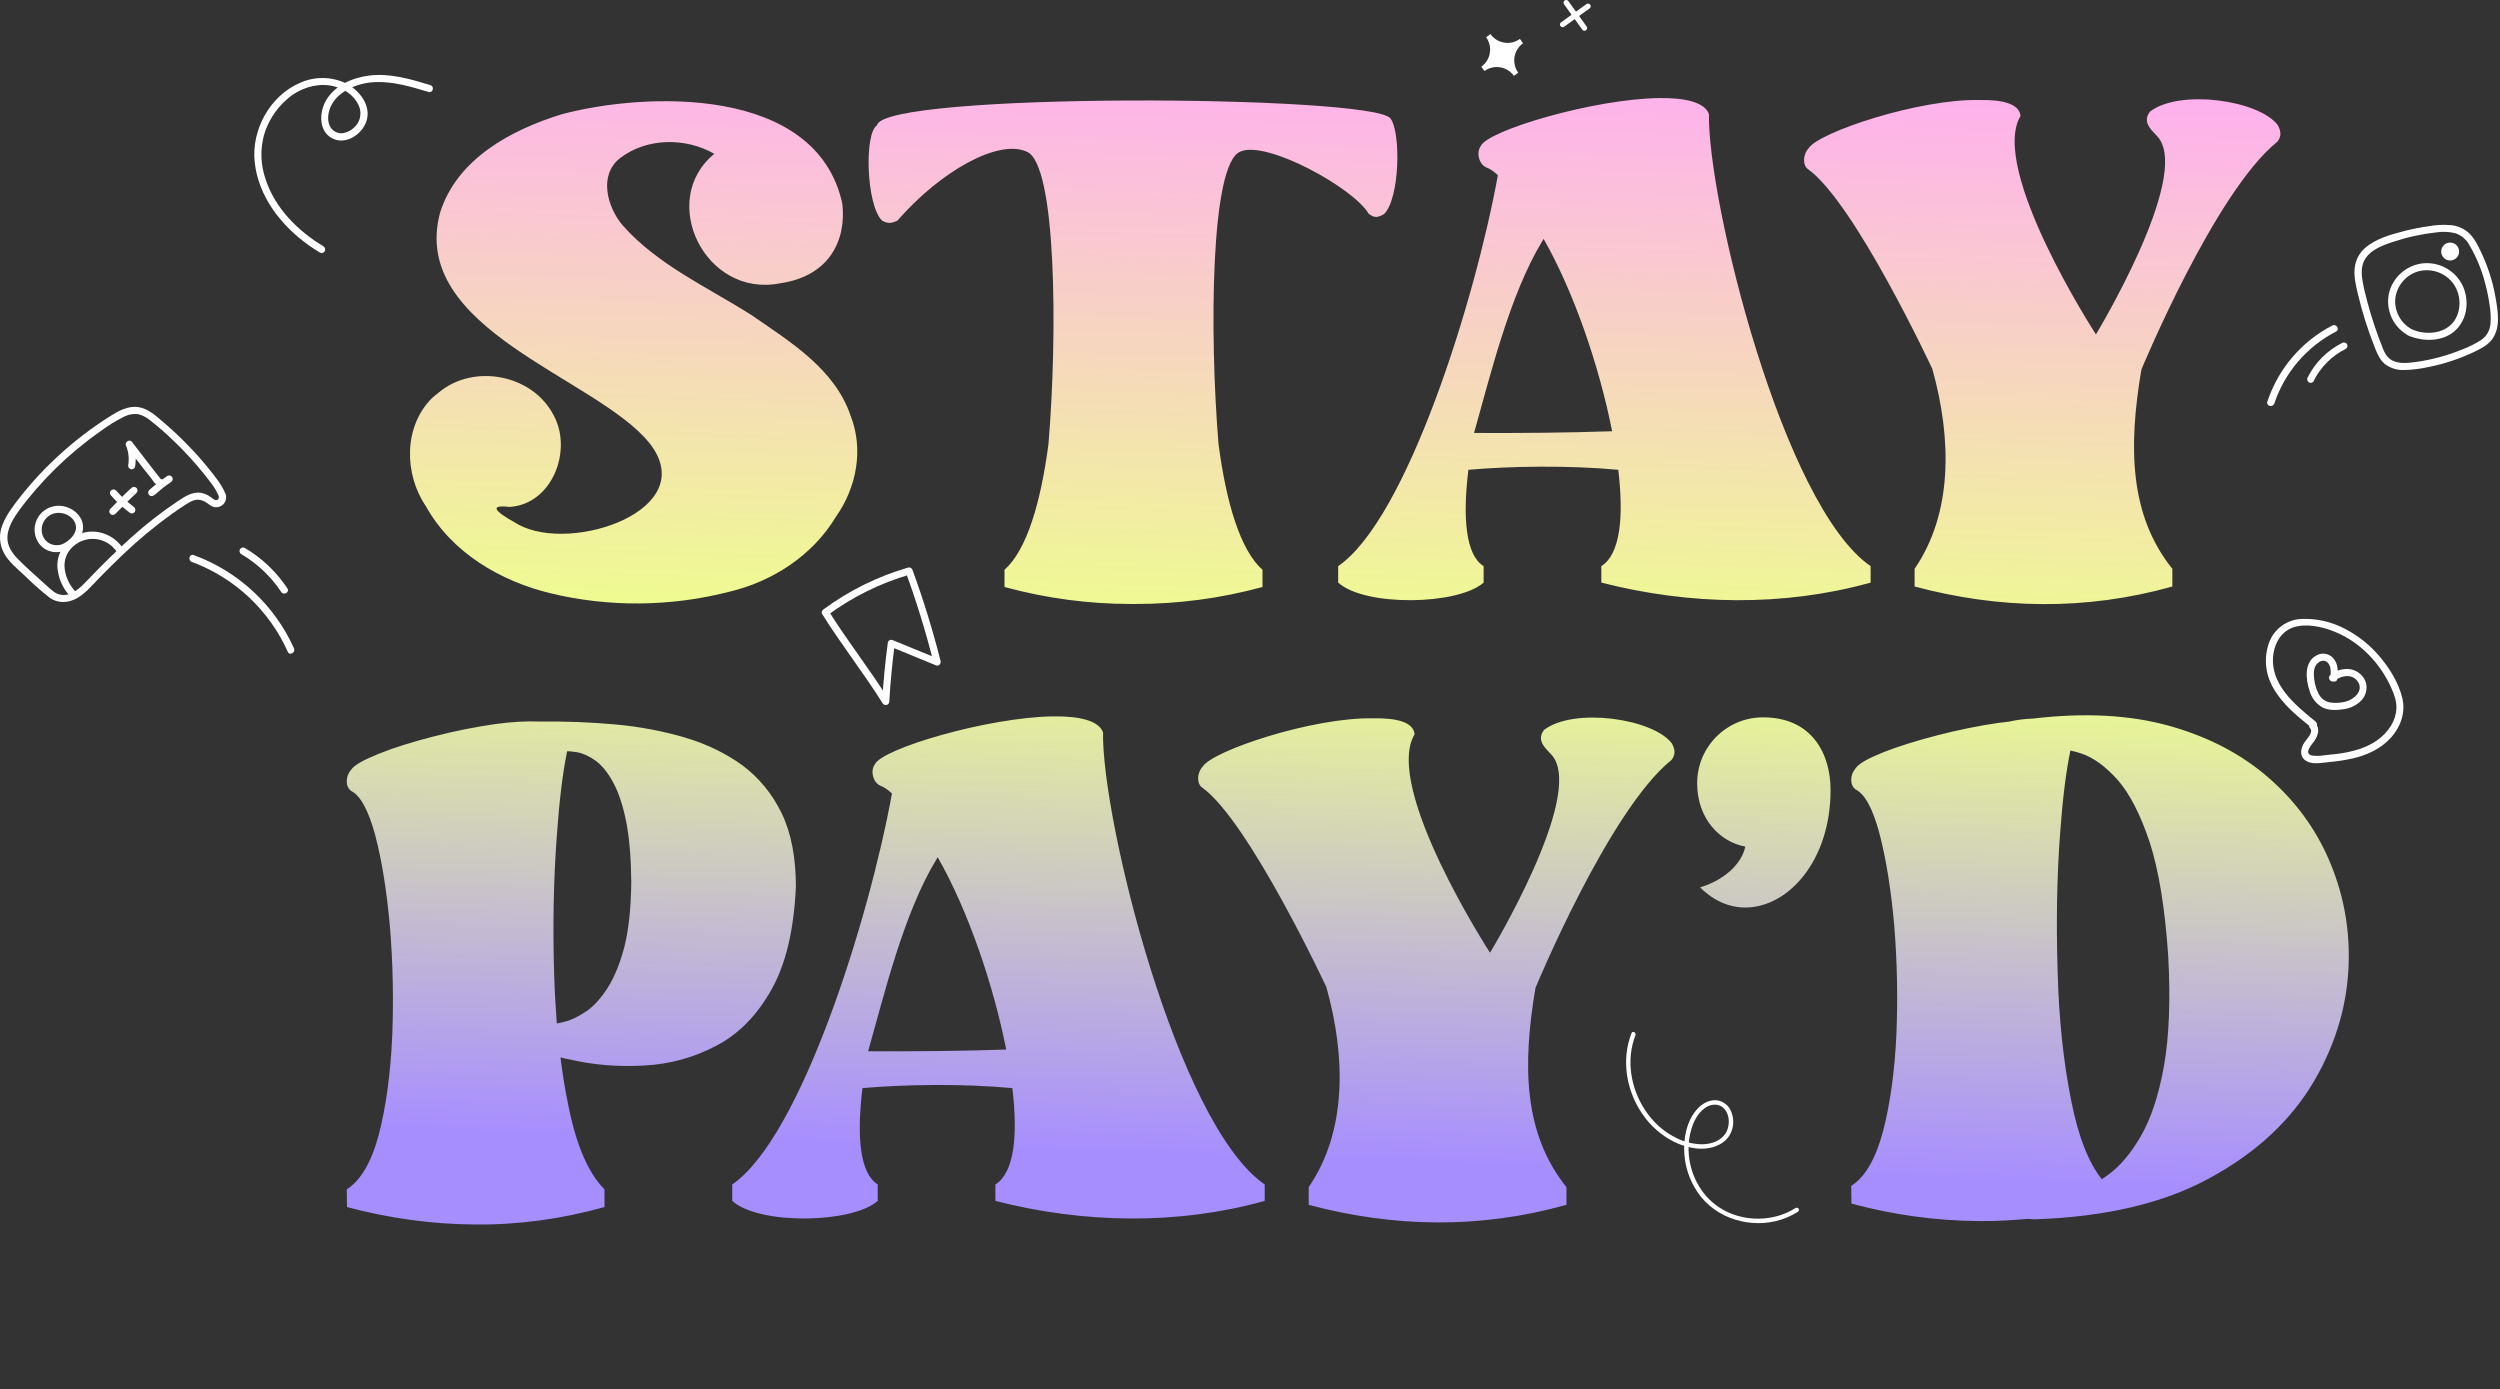 <svg width="934" height="519" viewBox="0 0 934 519" fill="none" xmlns="http://www.w3.org/2000/svg">
<rect x="0" y="0" width="934" height="519" fill="#333333" stroke="none"/>
<path d="M161.395 148.717C150.746 159.365 150.93 177.082 159.1 189.107C168.738 206.457 187.006 217.197 205.916 221.695C227.58 226.928 250.621 226.652 272.193 221.145C288.625 217.289 303.588 207.559 312.309 193.055C320.02 182.131 322.773 167.811 317.725 155.143C311.758 137.701 295.051 127.604 280.73 117.689C264.207 107.225 245.664 98.963 232.537 84.092C226.846 77.299 223.541 65.365 231.711 59.031C241.717 51.412 256.129 51.32 266.869 57.471C245.664 74.82 263.381 111.355 291.379 105.848C309.922 103.186 316.256 89.691 314.695 76.106C305.057 31.676 240.707 34.43 209.863 42.691C191.045 48.475 170.758 59.307 164.424 79.41C152.674 123.105 222.807 141.006 242.543 165.424C262.463 190.393 213.627 206.916 193.707 195.992C189.393 193.514 179.662 188.189 190.402 189.383C206.375 188.373 213.994 168.178 206.834 155.143C199.031 139.904 177 135.682 163.965 146.605L162.68 147.615L161.395 148.717ZM327.639 46.822C322.865 49.76 323.6 76.473 329.475 82.348C331.77 83.816 333.514 83.266 335.258 82.439C351.414 63.897 372.986 51.871 383.543 56.645C394.742 60.959 395.109 124.85 391.713 165.883C388.867 187.455 383.727 205.355 375.281 212.883V219.309C391.162 223.623 406.951 225.643 422.648 225.643C422.924 225.643 423.199 225.643 423.475 225.643C423.75 225.643 424.025 225.643 424.301 225.643C439.998 225.643 455.787 223.623 471.668 219.309V212.883C463.223 205.355 458.082 187.455 455.236 165.883C451.84 124.85 452.207 60.959 463.406 56.645C473.045 52.238 505.816 70.231 511.416 79.961C512.793 80.695 513.803 81.981 517.107 79.961C522.982 74.086 523.441 49.576 519.494 44.252C512.885 35.44 329.842 34.338 327.639 46.822ZM620.012 36.633C595.594 36.908 555.57 48.75 553.184 54.625C551.439 57.103 552.541 61.234 555.203 62.52C556.58 62.978 558.049 63.988 559.609 65.457C551.072 112.365 525.553 193.973 499.941 211.506V217.656C510.039 226.744 544.738 226.102 554.285 217.656V211.506C547.584 207.375 546.391 193.422 548.594 175.521C564.016 174.145 586.047 173.777 604.59 175.521C606.701 193.146 605.324 207.1 598.256 211.506V217.656C631.211 226.102 666.277 226.744 698.865 217.656V211.506C666.002 189.016 637.912 74.728 638.463 42.6C636.811 38.193 629.65 36.541 620.012 36.633ZM576.684 89.232C588.066 109.152 597.521 136.967 602.295 161.109C586.506 161.66 567.596 161.844 550.705 161.752C556.58 141.098 563.924 110.162 576.316 89.875C576.408 89.691 576.592 89.508 576.684 89.232ZM739.439 37.367C716.766 36.908 679.404 49.484 675.732 55.359C673.438 57.838 673.438 61.877 675.549 63.254C692.99 75.83 721.906 137.793 721.906 137.793C729.25 164.047 729.525 191.77 715.297 212.516V219.125C746.967 227.57 779.188 228.213 811.592 219.125V212.516C795.619 192.596 795.068 167.26 800.025 138.068C800.025 138.068 827.473 71.699 850.789 52.973C851.982 51.504 852.625 49.668 850.973 46.73C843.996 37.459 814.438 33.145 803.238 41.682C799.842 46.088 804.707 49.209 806.451 51.504C818.293 66.742 783.043 124.941 783.043 124.941C783.043 124.941 743.02 63.254 754.861 43.334C754.494 38.836 748.252 37.184 739.439 37.367ZM208.027 382.379C207.568 376.32 207.201 370.078 207.018 363.561C206.467 345.385 206.834 328.311 208.027 312.246C208.945 299.211 210.23 288.654 211.883 280.668C213.076 280.668 214.27 280.852 215.646 281.035C217.941 281.494 220.328 282.596 222.715 284.34C225.01 286.084 227.213 288.838 229.141 292.418C231.068 295.998 232.721 300.863 233.914 306.83C235.107 312.797 235.75 320.324 235.842 329.32C235.75 338.959 234.924 346.945 233.363 353.371C231.711 359.797 229.6 364.938 227.121 368.885C224.643 372.832 221.98 375.77 219.227 377.697C216.381 379.625 213.719 381.002 211.24 381.645C210.047 381.92 209.037 382.195 208.027 382.379ZM201.418 269.561C196.828 269.377 191.412 269.652 185.262 270.479C177.551 271.58 169.748 273.141 161.945 275.16C154.051 277.18 147.258 279.291 141.566 281.586C135.875 283.881 132.387 285.809 131.193 287.553C130.092 288.838 129.541 290.307 129.541 291.867C129.541 293.428 130.092 294.621 131.102 295.447C134.59 297.1 137.619 302.607 140.189 312.062C142.668 321.518 144.504 332.9 145.697 346.395C146.799 359.889 147.074 373.566 146.523 387.336C145.881 401.197 144.229 413.314 141.566 423.688C138.812 434.152 134.773 441.037 129.541 444.342L129.633 450.951C145.422 455.174 161.395 457.377 177.459 457.469C193.523 457.652 209.68 455.449 225.836 450.951V444.342C219.777 438.283 215.279 427.818 212.342 413.039C211.148 407.256 210.139 401.289 209.404 395.047C210.506 395.322 211.516 395.598 212.709 395.781C221.705 397.893 230.977 398.627 240.615 398.076C250.162 397.617 259.158 395.139 267.512 390.732C275.865 386.418 282.75 379.441 288.166 369.803C293.582 360.256 296.611 347.404 297.346 331.34C297.346 320.416 295.602 311.236 292.021 303.801C288.441 296.457 283.484 290.49 277.334 285.9C271.092 281.402 263.932 277.914 255.854 275.527C247.684 273.141 239.055 271.488 229.967 270.662C220.879 269.836 211.607 269.469 202.152 269.561H201.418ZM393.641 267.633C369.223 267.908 329.199 279.75 326.812 285.625C325.068 288.104 326.17 292.234 328.832 293.52C330.209 293.979 331.678 294.988 333.238 296.457C324.701 343.365 299.182 424.973 273.57 442.506V448.656C283.668 457.744 318.367 457.102 327.914 448.656V442.506C321.213 438.375 320.02 424.422 322.223 406.521C337.645 405.145 359.676 404.777 378.219 406.521C380.33 424.146 378.953 438.1 371.885 442.506V448.656C404.84 457.102 439.906 457.744 472.494 448.656V442.506C439.631 420.016 411.541 305.729 412.092 273.6C410.439 269.193 403.279 267.541 393.641 267.633ZM350.312 320.232C361.695 340.152 371.15 367.967 375.924 392.109C360.135 392.66 341.225 392.844 324.334 392.752C330.209 372.098 337.553 341.162 349.945 320.875C350.037 320.691 350.221 320.508 350.312 320.232ZM513.068 268.367C490.395 267.908 453.033 280.484 449.361 286.359C447.066 288.838 447.066 292.877 449.178 294.254C466.619 306.83 495.535 368.793 495.535 368.793C502.879 395.047 503.154 422.77 488.926 443.516V450.125C520.596 458.57 552.816 459.213 585.221 450.125V443.516C569.248 423.596 568.697 398.26 573.654 369.068C573.654 369.068 601.102 302.699 624.418 283.973C625.611 282.504 626.254 280.668 624.602 277.73C617.625 268.459 588.066 264.145 576.867 272.682C573.471 277.088 578.336 280.209 580.08 282.504C591.922 297.742 556.672 355.941 556.672 355.941C556.672 355.941 516.648 294.254 528.49 274.334C528.123 269.836 521.881 268.184 513.068 268.367ZM658.658 268C645.072 268 634.057 279.016 634.057 292.602C634.057 306.188 642.869 314.633 652.049 316.285C650.58 323.17 643.695 328.953 635.158 331.523C640.299 336.664 646.174 339.051 652.049 339.051C668.021 339.051 683.902 321.609 683.902 295.172C683.902 281.678 677.018 268 658.658 268ZM785.246 440.578C780.289 434.336 776.525 424.789 773.955 411.938C770.926 397.158 769.182 380.727 768.723 362.643C768.172 344.559 768.447 327.576 769.641 311.604C770.559 298.752 771.844 288.379 773.496 280.393C774.781 280.668 776.158 281.035 777.535 281.494C782.033 282.963 786.531 286.268 791.121 291.316C795.619 296.457 799.658 304.26 803.146 314.725C806.543 325.281 808.838 339.326 810.031 356.951C810.949 373.475 810.398 387.244 808.471 398.168C806.543 409.092 803.605 417.904 799.842 424.422C796.078 430.939 791.947 435.805 787.449 439.018C786.623 439.568 785.98 440.119 785.246 440.578ZM750.73 269.561C749.445 269.744 748.252 269.928 746.967 270.02C739.348 271.121 731.637 272.682 723.834 274.701C716.031 276.721 709.238 278.832 703.639 281.035C697.947 283.33 694.459 285.258 693.266 287.002C692.164 288.379 691.613 289.756 691.613 291.316C691.613 292.877 692.164 294.07 693.174 294.896C696.662 296.549 699.691 302.057 702.17 311.42C704.648 320.875 706.484 332.258 707.678 345.66C708.779 359.062 709.055 372.648 708.504 386.326C707.861 400.096 706.209 412.121 703.547 422.494C700.793 432.867 696.846 439.752 691.613 443.057L691.705 449.666C707.402 453.889 723.283 456.092 739.348 456.184C745.406 456.275 751.557 455.908 757.707 455.357L759.818 455.541C786.348 454.715 808.379 449.574 825.729 440.027C843.078 430.572 856.021 418.455 864.559 403.859C873.096 389.264 877.41 373.842 877.502 357.686C877.594 345.018 875.115 332.809 870.066 321.15C865.018 309.492 857.582 299.303 847.576 290.582C837.57 281.861 825.27 275.344 810.582 271.213C795.803 267.082 778.82 266.164 759.543 268.459C756.605 268.551 753.668 268.918 750.73 269.561Z" fill="url(#paint0_linear_74_400)"/>
<path d="M865.156 269.611C857.344 263.335 847.646 255.374 849.365 244.152C850.041 239.773 852.549 235.731 856.954 234.337C861.786 232.82 867.642 234.16 872.211 236C881.662 239.797 889.268 247.759 893.383 256.997C894.467 259.425 895.427 262.049 895.304 264.735C895.167 267.016 894.459 269.225 893.245 271.161C890.628 275.423 886.402 278.166 881.712 279.774C878.811 280.717 875.821 281.362 872.789 281.699C871.248 281.892 869.695 282.042 868.147 282.186C866.674 282.457 865.166 282.479 863.686 282.25C860.545 281.421 863.711 278.145 864.649 276.807C865.904 274.962 866.885 272.284 865.167 270.404C864.034 269.141 861.863 270.683 863.005 271.963C864.491 273.623 861.715 276.144 860.858 277.466C859.572 279.491 858.988 282.227 861.105 283.95C863.453 285.837 867.194 285 869.919 284.734C872.894 284.481 875.85 284.035 878.767 283.397C884.304 282.163 889.544 279.758 893.378 275.451C896.959 271.418 898.779 266.083 897.492 260.753C896.161 255.194 892.866 249.831 889.216 245.49C885.583 241.111 881.102 237.512 876.043 234.908C871.007 232.248 865.351 230.985 859.661 231.25C857.069 231.389 854.573 232.273 852.472 233.797C850.371 235.321 848.754 237.419 847.817 239.839C846.782 242.586 846.367 245.527 846.6 248.453C846.833 251.379 847.709 254.217 849.165 256.765C852.522 262.929 858.101 267.444 863.493 271.753C863.768 271.973 864.119 272.076 864.469 272.038C864.82 272 865.14 271.824 865.361 271.549C865.582 271.274 865.685 270.923 865.646 270.572C865.608 270.222 865.432 269.901 865.157 269.68L865.156 269.611Z" fill="white"/>
<path d="M872.227 254.301C874.789 252.256 879.015 251.594 880.994 254.832C883.049 258.187 879.418 261.293 876.455 262.095C874.559 262.609 872.579 262.735 870.634 262.466C869.711 262.316 868.835 261.951 868.079 261.401C867.323 260.851 866.707 260.13 866.28 259.298C865.374 257.565 864.8 255.678 864.589 253.734C864.362 252.051 864.292 250.086 865.195 248.595C865.993 247.304 867.775 246.246 869.202 247.2C871.079 248.457 870.81 251.253 870.61 253.172C870.402 254.846 873.058 255.275 873.237 253.566C873.505 250.997 873.6 248.176 871.846 246.073C871.116 245.16 870.088 244.53 868.943 244.295C867.797 244.06 866.605 244.233 865.573 244.785C860.7 247.258 861.423 253.771 862.845 258.084C863.572 260.691 865.288 262.91 867.629 264.268C869.933 265.46 872.841 265.364 875.334 264.991C877.912 264.718 880.32 263.573 882.158 261.744C882.971 260.893 883.562 259.855 883.878 258.721C884.194 257.588 884.225 256.393 883.97 255.244C883.593 253.952 882.871 252.788 881.881 251.876C880.89 250.964 879.67 250.34 878.351 250.072C876.988 249.838 875.589 249.904 874.254 250.266C872.919 250.629 871.679 251.278 870.62 252.169C869.287 253.235 870.839 255.391 872.185 254.324L872.227 254.301Z" fill="white"/>
<path d="M23.97 202.978C22.825 203.618 21.493 203.843 20.201 203.613C18.91 203.384 17.737 202.715 16.882 201.72C16.139 200.771 15.69 199.626 15.587 198.426C15.485 197.225 15.735 196.021 16.306 194.96C16.861 193.894 17.713 193.011 18.758 192.417C19.803 191.822 20.997 191.543 22.198 191.611C24.625 191.699 27.257 193.143 28.116 195.518C29.277 198.734 26.539 201.587 23.934 202.978C22.428 203.793 23.775 206.088 25.281 205.273C28.683 203.448 31.554 199.957 30.943 195.917C30.402 192.373 27.053 189.714 23.615 189.103C21.913 188.782 20.155 188.954 18.547 189.599C16.94 190.244 15.55 191.336 14.543 192.745C13.531 194.181 12.966 195.883 12.917 197.638C12.868 199.394 13.338 201.125 14.268 202.615C16.695 206.372 21.409 207.231 25.281 205.273C26.841 204.511 25.547 202.243 23.97 202.978Z" fill="white"/>
<path d="M27.895 220.674C25.849 218.399 24.55 215.55 24.174 212.514C23.974 211.016 24.136 209.492 24.648 208.07C25.16 206.648 26.006 205.371 27.116 204.344C28.247 203.257 29.601 202.429 31.084 201.917C32.568 201.405 34.144 201.222 35.706 201.38C37.267 201.539 38.775 202.035 40.125 202.834C41.475 203.634 42.635 204.718 43.525 206.01C44.473 207.419 46.776 206.09 45.82 204.672C42.364 199.578 35.621 197.159 29.818 199.498C26.976 200.627 24.585 202.66 23.013 205.284C21.566 207.813 21.091 210.784 21.675 213.639C22.23 216.967 23.738 220.064 26.017 222.552C27.186 223.802 29.065 221.914 27.895 220.674Z" fill="white"/>
<path d="M43.09 192C45.748 189.342 48.229 186.683 50.985 184.167C51.233 183.918 51.373 183.58 51.373 183.228C51.373 182.876 51.233 182.538 50.985 182.289C50.731 182.048 50.395 181.914 50.045 181.914C49.696 181.914 49.36 182.048 49.106 182.289C46.351 184.77 43.79 187.499 41.212 190.121C40.965 190.372 40.827 190.709 40.827 191.06C40.827 191.412 40.965 191.749 41.212 192C41.464 192.242 41.801 192.378 42.151 192.378C42.501 192.378 42.838 192.242 43.09 192Z" fill="white"/>
<path d="M41.496 185.133C43.617 187.55 45.994 189.73 48.584 191.636C48.89 191.811 49.253 191.86 49.594 191.77C49.936 191.681 50.228 191.461 50.409 191.158C50.575 190.851 50.618 190.492 50.529 190.155C50.44 189.818 50.226 189.527 49.931 189.341L49.47 188.952L49.275 188.81C49.426 188.916 49.275 188.81 49.204 188.748C48.92 188.526 48.628 188.296 48.318 188.057C47.724 187.569 47.14 187.055 46.546 186.533C45.421 185.489 44.351 184.389 43.339 183.237C43.088 182.99 42.751 182.852 42.399 182.852C42.048 182.852 41.711 182.99 41.46 183.237C41.22 183.49 41.085 183.826 41.085 184.176C41.085 184.525 41.22 184.861 41.46 185.115L41.496 185.133Z" fill="white"/>
<path d="M50.444 174.429C50.981 171.477 50.674 168.433 49.558 165.648L47.334 166.942L53.483 174.916L56.558 178.761C57.444 179.957 58.516 182.11 60.315 181.269C60.618 181.088 60.837 180.795 60.927 180.454C61.016 180.113 60.968 179.75 60.793 179.443C60.609 179.146 60.318 178.931 59.98 178.842C59.642 178.753 59.283 178.797 58.977 178.965L58.844 179.027L59.872 178.894C60.12 179.045 60.129 179 59.872 178.761L59.526 178.318L58.844 177.432L57.444 175.66L54.715 172.116L49.248 165.028C48.451 164 46.537 165.125 47.024 166.321C48.009 168.643 48.316 171.196 47.91 173.684C47.828 174.02 47.88 174.375 48.054 174.673C48.229 174.971 48.513 175.189 48.846 175.282C49.18 175.374 49.535 175.333 49.839 175.167C50.142 175.001 50.369 174.723 50.471 174.393L50.444 174.429Z" fill="white"/>
<path d="M57.648 185C58.667 184.114 59.712 183.228 60.793 182.342L60.979 182.191C61.148 182.058 60.837 182.297 60.979 182.191L61.369 181.89L62.202 181.269C62.769 180.862 63.336 180.463 63.912 180.073C64.203 179.889 64.411 179.6 64.493 179.265C64.574 178.931 64.523 178.578 64.35 178.281C64.176 177.983 63.894 177.765 63.563 177.671C63.232 177.578 62.877 177.616 62.574 177.779C60.176 179.39 57.894 181.167 55.743 183.095C55.494 183.344 55.354 183.682 55.354 184.034C55.354 184.386 55.494 184.724 55.743 184.973C55.996 185.214 56.332 185.348 56.682 185.348C57.031 185.348 57.368 185.214 57.621 184.973L57.648 185Z" fill="white"/>
<path d="M81.704 185.222C82.014 186.108 81.349 187.18 80.277 186.781C79.58 186.378 78.919 185.916 78.301 185.399C77.598 184.966 76.845 184.618 76.06 184.362C72.445 183.219 69.326 185.319 66.438 187.233C60.285 191.352 54.439 195.912 48.947 200.878C43.401 205.831 38.129 211.085 32.999 216.428C30.633 218.873 28.063 221.744 24.502 222.249C23.651 222.347 22.788 222.268 21.97 222.016C21.151 221.764 20.393 221.346 19.744 220.787C18.22 219.6 16.811 218.244 15.375 216.95C12.549 214.416 9.696 211.873 7.02 209.189C4.654 206.823 2.634 204.094 2.767 200.594C2.9 197.094 4.991 193.665 7.02 190.848C9.049 188.03 11.353 185.213 13.683 182.537C18.326 177.213 23.39 172.27 28.825 167.758C31.554 165.49 34.372 163.34 37.278 161.308C40.142 159.142 43.2 157.247 46.413 155.646C48.049 154.802 49.908 154.492 51.729 154.76C53.362 155.199 54.876 155.998 56.16 157.099C59.033 159.339 61.786 161.729 64.408 164.258C69.741 169.307 74.629 174.806 79.019 180.694C80.093 182.085 80.986 183.606 81.677 185.222C82.315 186.79 84.885 186.108 84.247 184.522C82.785 180.915 80.242 177.903 77.823 174.899C75.404 171.896 72.657 168.821 69.849 165.959C67.04 163.097 64.24 160.466 61.254 157.923C58.499 155.566 55.495 152.678 51.774 152.111C47.786 151.49 44.127 153.59 40.884 155.655C37.641 157.719 34.576 159.837 31.563 162.123C25.445 166.774 19.733 171.938 14.489 177.557C11.908 180.328 9.454 183.204 7.127 186.187C4.734 189.262 2.351 192.39 0.924 196.067C0.223 197.779 -0.085 199.627 0.02 201.474C0.126 203.322 0.644 205.122 1.536 206.743C3.308 209.915 6.311 212.361 8.952 214.806C11.959 217.786 15.13 220.596 18.45 223.223C21.578 225.527 25.467 225.35 28.772 223.472C32.077 221.593 34.611 218.439 37.243 215.754C40.087 212.857 42.958 210.004 45.899 207.213C51.736 201.629 57.963 196.468 64.532 191.769C66.207 190.582 67.908 189.43 69.645 188.34C71.231 187.339 72.95 186.356 74.881 186.79C75.745 187.012 76.564 187.384 77.3 187.888C77.983 188.46 78.737 188.943 79.542 189.324C80.204 189.537 80.912 189.567 81.591 189.411C82.269 189.256 82.893 188.919 83.396 188.438C83.897 187.937 84.247 187.304 84.403 186.612C84.56 185.921 84.518 185.199 84.282 184.53C83.733 182.9 81.172 183.636 81.704 185.222Z" fill="white"/>
<path d="M109.826 242.194C106.219 234.189 101.048 226.986 94.618 221.008C88.188 215.03 80.628 210.397 72.382 207.381C70.77 206.788 70.079 209.357 71.674 209.942C79.587 212.872 86.835 217.353 92.993 223.122C99.151 228.892 104.094 235.834 107.531 243.54C108.231 245.1 110.517 243.744 109.826 242.194Z" fill="white"/>
<path d="M107.381 219.83C103.282 213.641 97.828 208.465 91.432 204.696C91.129 204.534 90.774 204.496 90.443 204.589C90.112 204.683 89.83 204.901 89.656 205.199C89.483 205.496 89.432 205.849 89.513 206.183C89.595 206.518 89.803 206.807 90.094 206.991C96.097 210.522 101.22 215.37 105.077 221.168C106.016 222.594 108.32 221.265 107.372 219.83H107.381Z" fill="white"/>
<path d="M889.985 129.492C887.862 124.196 886.057 118.779 884.58 113.268C883.862 110.61 883.171 107.952 882.684 105.197C882.232 102.636 882.055 99.801 883.26 97.408C885.271 93.448 889.958 91.711 893.892 90.409C899.175 88.639 904.631 87.436 910.169 86.82C912.504 86.463 914.886 86.557 917.186 87.095C919.453 87.809 921.358 89.371 922.502 91.454C925.178 95.982 927.192 100.869 928.483 105.968C929.178 108.524 929.711 111.123 930.078 113.747C930.514 116.187 930.633 118.674 930.432 121.145C930.319 122.333 929.942 123.481 929.329 124.505C928.716 125.529 927.882 126.403 926.888 127.064C924.723 128.442 922.422 129.594 920.021 130.502C914.389 132.831 908.481 134.428 902.443 135.251C899.678 135.623 896.524 135.995 893.91 134.755C891.784 133.753 890.765 131.556 889.914 129.492C889.276 127.932 886.698 128.606 887.353 130.2C888.239 132.354 889.205 134.569 891.057 136.066C893.169 137.606 895.747 138.373 898.358 138.237C901.391 138.151 904.409 137.772 907.369 137.103C910.285 136.526 913.161 135.766 915.981 134.826C918.848 133.875 921.653 132.747 924.381 131.45C926.791 130.316 929.254 129.049 930.937 126.913C934.357 122.554 933.197 116.104 932.328 111.08C931.299 105.217 929.478 99.52 926.915 94.148C925.763 91.729 924.531 89.195 922.609 87.281C920.754 85.498 918.355 84.388 915.795 84.127C912.994 83.873 910.171 84.001 907.404 84.508C904.362 84.935 901.345 85.526 898.367 86.28C893.316 87.582 887.664 89.115 883.641 92.606C881.48 94.46 880.09 97.055 879.742 99.88C879.326 103.159 880.115 106.473 880.859 109.627C882.506 116.623 884.677 123.485 887.353 130.156C888.045 131.769 890.623 131.087 889.985 129.492Z" fill="white"/>
<path d="M901.743 123.371C899.593 122.374 897.788 120.76 896.559 118.734C895.33 116.708 894.731 114.362 894.84 111.994C895.027 109.624 895.911 107.361 897.38 105.492C898.85 103.622 900.839 102.228 903.098 101.486C905.443 100.782 907.944 100.79 910.284 101.511C912.624 102.232 914.696 103.633 916.238 105.535C917.725 107.446 918.625 109.748 918.829 112.16C919.034 114.573 918.534 116.993 917.39 119.127C914.147 124.798 906.314 125.462 900.848 122.937C899.306 122.228 897.95 124.514 899.501 125.232C905.322 127.89 913.367 127.81 917.975 122.804C922.112 118.294 922.52 111.418 919.747 106.111C918.313 103.454 916.103 101.297 913.412 99.927C910.721 98.558 907.676 98.042 904.684 98.447C901.798 98.865 899.102 100.133 896.94 102.09C894.778 104.047 893.248 106.603 892.546 109.434C891.825 112.627 892.208 115.971 893.632 118.919C895.056 121.867 897.437 124.245 900.387 125.666C901.929 126.384 903.275 124.089 901.725 123.371H901.743Z" fill="white"/>
<path d="M849.679 150.775C853.557 139.152 861.824 129.504 872.716 123.892C874.24 123.121 872.902 120.827 871.378 121.597C859.871 127.55 851.148 137.767 847.074 150.066C846.534 151.696 849.103 152.396 849.635 150.775H849.679Z" fill="white"/>
<path d="M864.379 142.342C866.961 137.144 871.17 132.931 876.366 130.345C876.657 130.166 876.869 129.883 876.958 129.554C877.046 129.225 877.006 128.874 876.845 128.573C876.663 128.286 876.38 128.077 876.052 127.988C875.724 127.9 875.374 127.938 875.073 128.095C869.473 130.899 864.932 135.44 862.128 141.04C861.959 141.347 861.915 141.708 862.004 142.047C862.093 142.387 862.309 142.679 862.606 142.865C862.912 143.037 863.273 143.084 863.612 142.994C863.951 142.905 864.242 142.687 864.423 142.386L864.379 142.342Z" fill="white"/>
<path d="M915.378 96.321C916.675 96.321 917.726 95.27 917.726 93.973C917.726 92.676 916.675 91.625 915.378 91.625C914.082 91.625 913.031 92.676 913.031 93.973C913.031 95.27 914.082 96.321 915.378 96.321Z" fill="white" stroke="white" stroke-width="2" stroke-miterlimit="10" stroke-linecap="round"/>
<path d="M670.848 451.3C661.597 457.23 648.559 456.538 640.095 449.464C631.838 442.57 628.568 430.167 632.486 420.112C633.483 417.546 635.145 415.018 637.551 413.582C639.466 412.437 642.022 412.283 643.764 413.824C646.64 416.379 646.462 421.665 643.934 424.385C640.078 428.534 633.252 427.913 628.443 426.089C623.901 424.322 619.889 421.419 616.789 417.658C610.538 410.18 607.612 399.732 609.93 390.177C610.211 389.015 610.571 387.874 611.006 386.761C611.396 385.776 609.929 384.992 609.54 385.983C605.594 396.023 607.62 407.671 613.748 416.405C616.776 420.8 620.881 424.344 625.67 426.7C630.866 429.183 637.608 430.399 642.849 427.336C643.921 426.731 644.86 425.915 645.609 424.938C646.359 423.961 646.903 422.842 647.209 421.65C647.775 419.462 647.59 417.147 646.684 415.077C646.263 414.08 645.607 413.201 644.77 412.515C643.934 411.829 642.944 411.356 641.884 411.139C638.862 410.604 636.068 412.157 634.087 414.339C630.119 418.719 628.88 425.312 629.27 431.055C629.651 436.926 631.823 442.539 635.492 447.138C643.085 456.479 656.785 459.477 667.794 454.773C669.162 454.191 670.479 453.496 671.732 452.696C671.909 452.573 672.031 452.387 672.073 452.176C672.115 451.966 672.073 451.747 671.957 451.567C671.841 451.386 671.66 451.257 671.451 451.208C671.242 451.158 671.022 451.192 670.837 451.301L670.848 451.3Z" fill="white"/>
<path d="M309.016 229.97C318.357 223.048 328.859 217.851 340.027 214.624L338.388 213.738C342.452 224.887 345.938 236.237 348.835 247.744L350.474 246.105L333.338 239.079C333.004 238.982 332.646 239.021 332.341 239.187C332.036 239.353 331.808 239.632 331.708 239.965C330.715 247.313 330.006 254.697 329.581 262.116L332.062 261.442C324.974 250.057 316.601 239.513 309.504 228.128C308.618 226.674 306.296 228.012 307.209 229.465C314.297 240.851 322.661 251.395 329.767 262.78C329.919 263.023 330.145 263.211 330.412 263.317C330.679 263.422 330.972 263.438 331.249 263.364C331.526 263.289 331.772 263.128 331.95 262.903C332.128 262.678 332.23 262.402 332.239 262.116C332.647 254.951 333.323 247.809 334.268 240.691L332.638 241.577L349.765 248.604C350.757 249.011 351.626 247.859 351.404 246.973C348.499 235.452 344.997 224.09 340.913 212.932C340.807 212.603 340.579 212.328 340.275 212.163C339.972 211.999 339.617 211.957 339.283 212.046C327.906 215.335 317.204 220.621 307.678 227.658C306.323 228.659 307.678 230.972 309.025 229.953L309.016 229.97Z" fill="white"/>
<path d="M120.858 92.017C111.262 86.32 102.667 77.663 99.185 66.845C97.396 61.661 97.174 56.064 98.547 50.755C99.997 45.597 102.886 40.96 106.876 37.384C110.593 33.909 115.444 31.898 120.53 31.723C125.695 31.723 131.313 34.088 133.749 38.864C134.314 39.878 134.625 41.014 134.654 42.175C134.683 43.335 134.431 44.486 133.918 45.527C132.89 47.458 131.137 48.902 129.045 49.541C128.098 49.863 127.074 49.877 126.118 49.581C125.163 49.285 124.327 48.694 123.728 47.893C122.293 45.952 122.399 43.285 123.073 41.088C124.721 35.772 130.223 32.564 135.362 31.342C141.91 29.773 148.652 31.102 155.041 32.874C156.724 33.344 158.399 33.849 160.082 34.354C161.766 34.859 162.421 32.29 160.782 31.794C153.393 29.561 145.631 27.222 137.825 28.249C131.676 29.029 125.164 31.864 121.877 37.393C119.121 41.992 118.935 49.55 124.703 51.951C129.629 53.998 135.247 50.046 136.859 45.403C138.915 39.493 134.201 33.619 129.204 31.111C126.517 29.837 123.583 29.166 120.609 29.146C117.635 29.127 114.693 29.758 111.988 30.996C100.833 35.825 93.86 48.566 95.154 60.528C96.518 73.464 105.095 84.397 115.453 91.716C116.773 92.655 118.111 93.488 119.537 94.374C119.841 94.536 120.195 94.575 120.527 94.481C120.858 94.388 121.14 94.169 121.313 93.872C121.486 93.574 121.538 93.221 121.456 92.887C121.374 92.553 121.166 92.263 120.875 92.079L120.858 92.017Z" fill="white"/>
<path d="M593.287 2.336L583.806 9.15" stroke="white" stroke-width="2" stroke-miterlimit="10" stroke-linecap="round"/>
<path d="M585.135 1L591.958 10.489" stroke="white" stroke-width="2" stroke-miterlimit="10" stroke-linecap="round"/>
<path d="M566.404 27.749C565.725 26.799 564.864 25.993 563.872 25.377C562.88 24.76 561.775 24.346 560.622 24.159C559.47 23.971 558.291 24.013 557.154 24.282C556.018 24.552 554.946 25.043 554 25.729C554.95 25.049 555.756 24.188 556.372 23.196C556.988 22.204 557.402 21.099 557.59 19.947C557.778 18.794 557.736 17.615 557.466 16.479C557.197 15.342 556.705 14.27 556.02 13.324C556.7 14.274 557.56 15.08 558.553 15.697C559.545 16.313 560.649 16.727 561.802 16.914C562.955 17.102 564.134 17.06 565.27 16.791C566.407 16.521 567.479 16.03 568.425 15.344C567.475 16.024 566.668 16.885 566.052 17.877C565.436 18.869 565.022 19.974 564.835 21.126C564.647 22.279 564.689 23.458 564.958 24.594C565.228 25.731 565.719 26.803 566.404 27.749Z" fill="white" stroke="white" stroke-width="2" stroke-miterlimit="10" stroke-linecap="round"/>
<defs>
<linearGradient id="paint0_linear_74_400" x1="519.867" y1="-3.139" x2="505.702" y2="433.49" gradientUnits="userSpaceOnUse">
<stop offset="0.048" stop-color="#FFADF2"/>
<stop offset="0.562" stop-color="#EEFE8D"/>
<stop offset="1" stop-color="#A78EFF"/>
</linearGradient>
</defs>
</svg>
